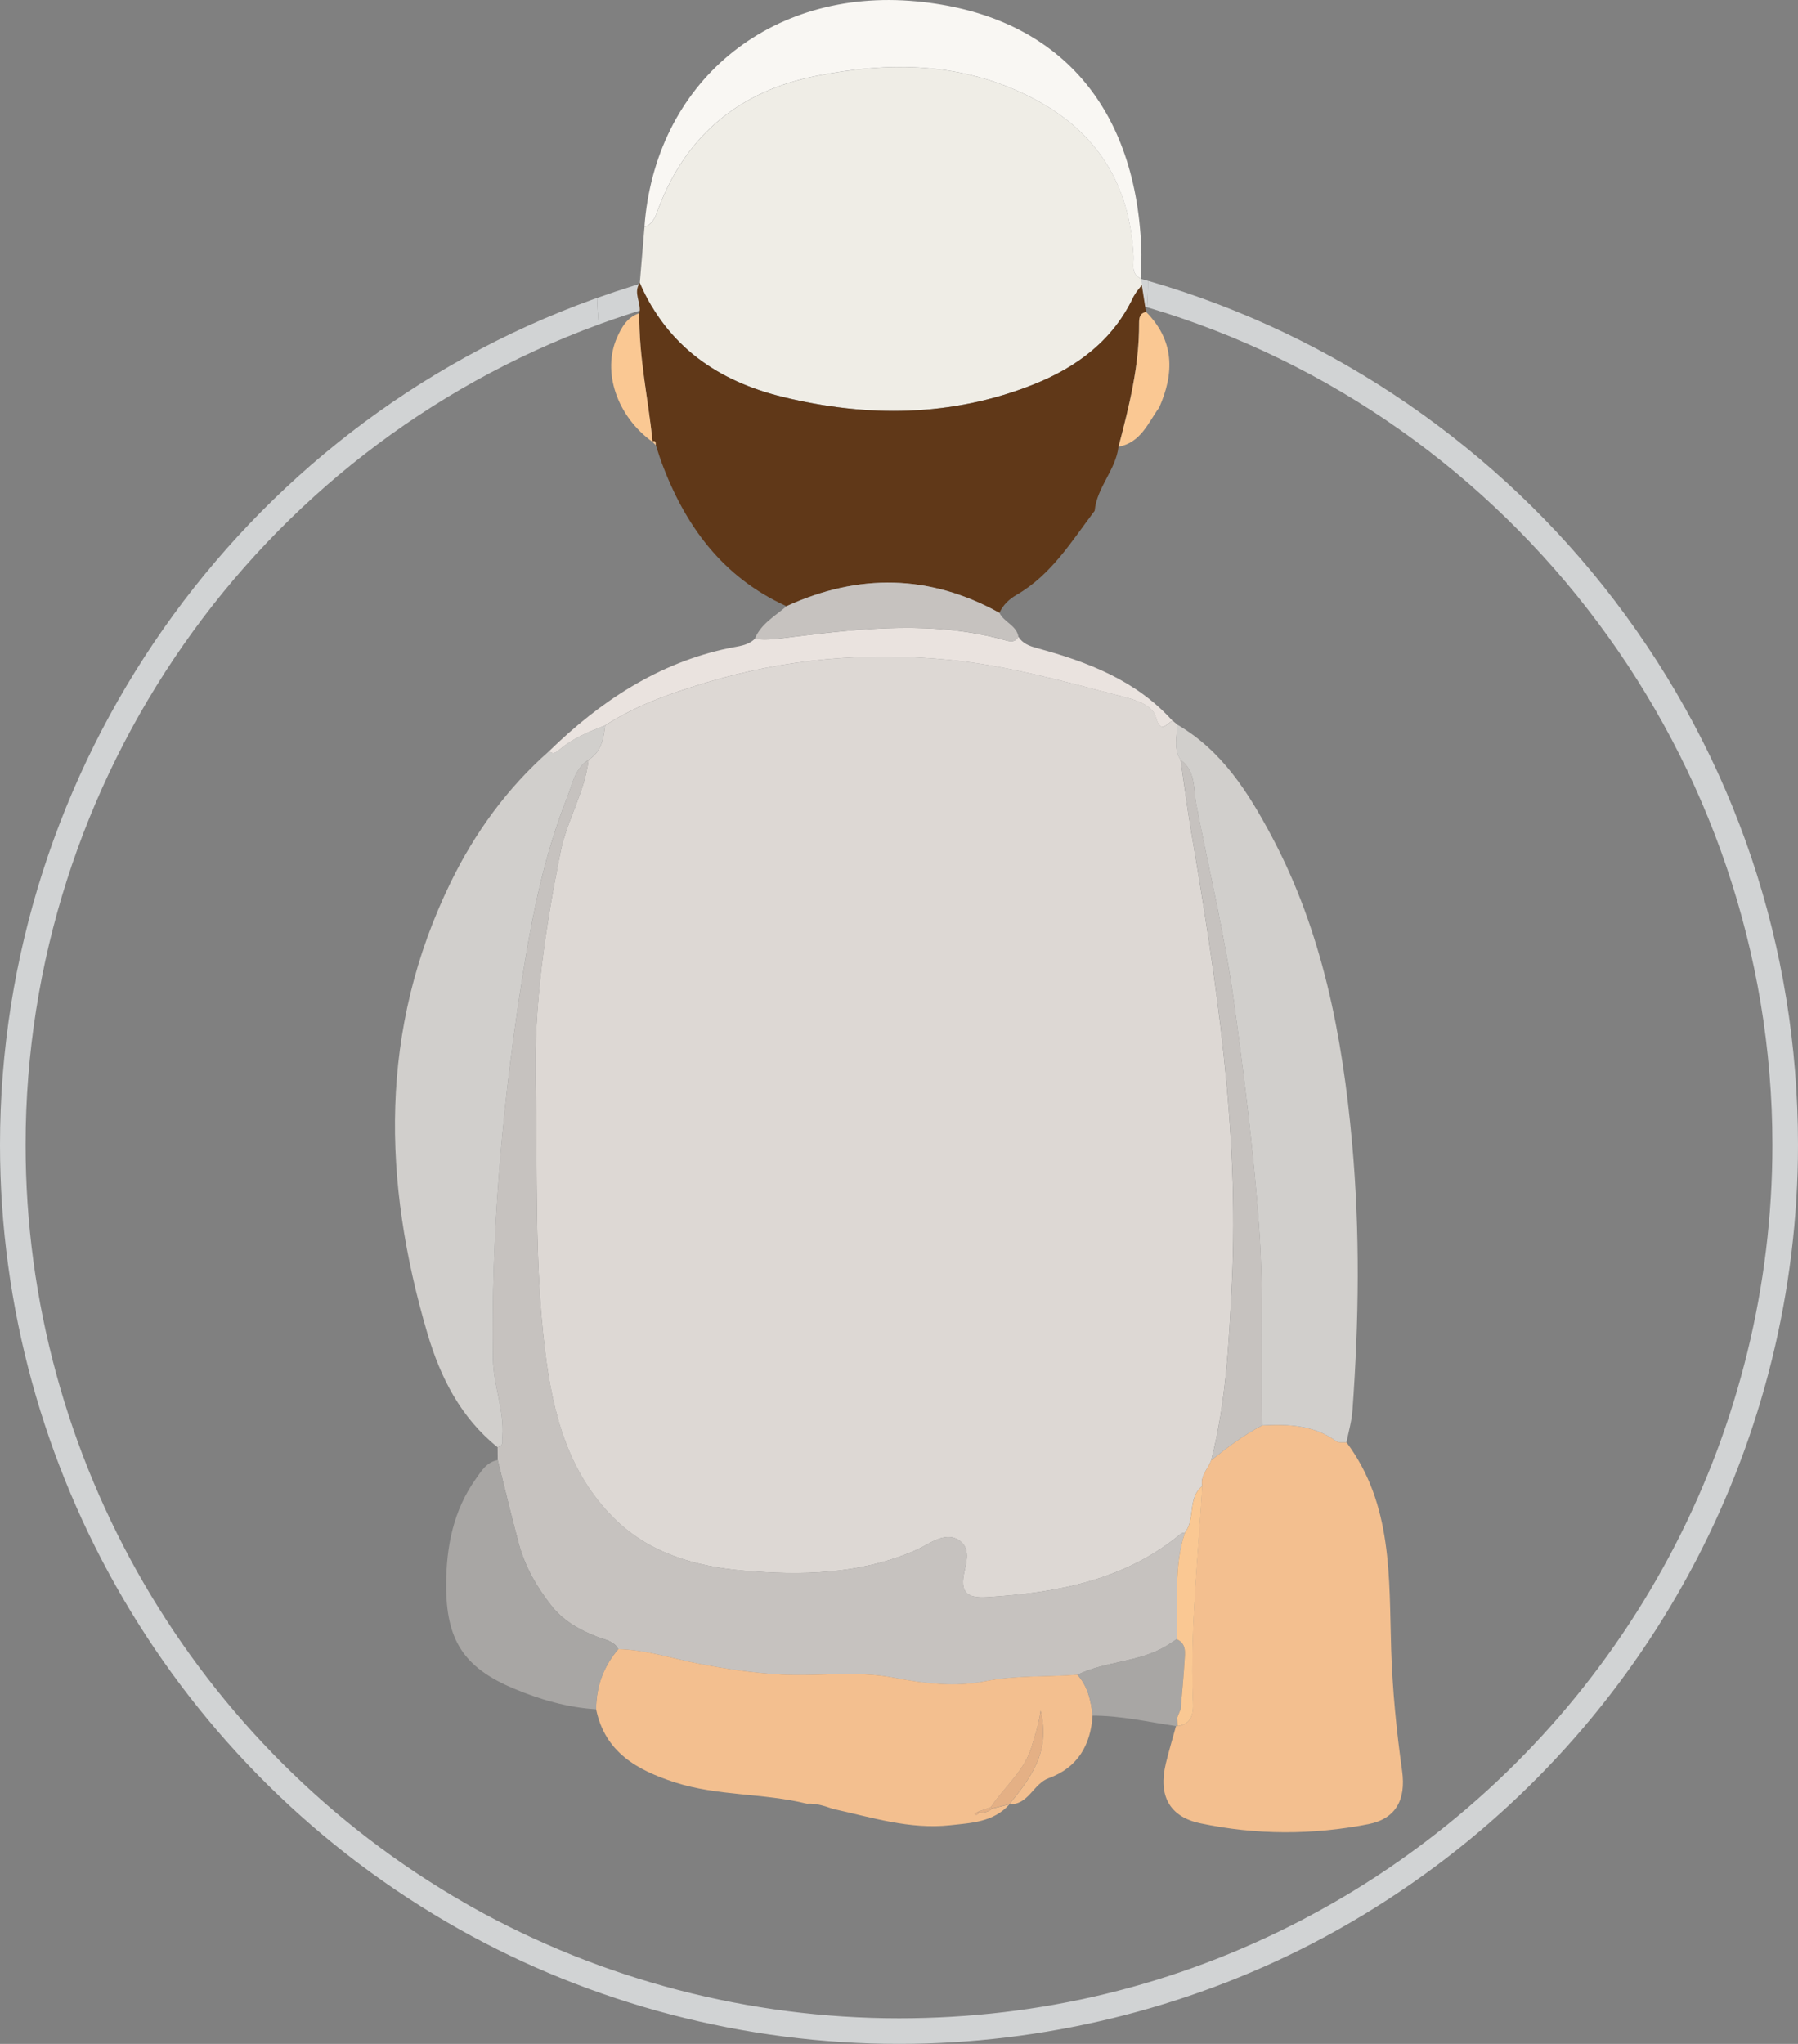 <?xml version="1.0" encoding="UTF-8"?>
<svg id="Layer_2" data-name="Layer 2" xmlns="http://www.w3.org/2000/svg" viewBox="0 0 281.05 319.48">
  <rect x="0" y="0" width="281.05" height="319.48" fill="#808080" stroke="none"/>
  <defs>
    <style>
      .cls-1 {
        fill: #a8a6a4;
      }

      .cls-1, .cls-2, .cls-3, .cls-4, .cls-5, .cls-6, .cls-7, .cls-8, .cls-9, .cls-10, .cls-11, .cls-12 {
        stroke-width: 0px;
      }

      .cls-2 {
        fill: #fac893;
      }

      .cls-3 {
        fill: #eae3df;
      }

      .cls-4 {
        fill: #f3bf8f;
      }

      .cls-5 {
        fill: #f9f7f3;
      }

      .cls-6 {
        fill: #efede6;
      }

      .cls-7 {
        fill: #d1cfcc;
      }

      .cls-8 {
        fill: #603818;
      }

      .cls-9 {
        fill: #e4b085;
      }

      .cls-10 {
        fill: #d1d3d4;
      }

      .cls-11 {
        fill: #c6c2bf;
      }

      .cls-12 {
        fill: #ddd8d4;
      }
    </style>
  </defs>
  <g id="Layer_1-2" data-name="Layer 1">
    <g>
      <path class="cls-10" d="m171.81,41.93c-.11-.02-.21-.05-.32-.07-10.09-2.27-20.51-3.43-30.96-3.43-16.2,0-32.09,2.74-47.2,8.14.04,1.38.13,2.76.24,4.16.15-.06.3-.11.45-.17.03,0,.06-.02.09-.03,8.96-3.24,18.21-5.52,27.64-6.81h.03c6.18-.86,12.44-1.29,18.75-1.29,10.27,0,20.49,1.14,30.4,3.4.09.02.18.04.27.06,2.53.58,5.1,1.25,7.65,2,.15.04.31.09.46.14.09-1.38.14-2.75.14-4.13-2.55-.74-5.11-1.4-7.64-1.97Z"/>
      <path class="cls-10" d="m281.05,178.95c0,45.84-22.45,88.91-60.05,115.22-5.08,3.56-10.43,6.8-15.91,9.64-19.8,10.25-42.12,15.67-64.56,15.67-24.08,0-47.85-6.19-68.72-17.91C27.52,276.68,0,229.7,0,178.95,0,119.94,37.27,66.82,92.75,46.77c.19-.07.39-.14.58-.2.04,1.38.13,2.76.24,4.16C39.97,70.36,4,121.81,4,178.95c0,48.93,26.33,94.27,68.81,118.59.32.19.64.37.96.55,20.28,11.37,43.36,17.39,66.76,17.39,22.11,0,43.21-5.12,62.72-15.23.31-.16.61-.32.92-.49,5-2.63,9.88-5.61,14.53-8.87.33-.23.65-.46.97-.69,35.96-25.62,57.38-67.12,57.38-111.25,0-60.14-40.17-113.9-97.74-130.92.09-1.38.14-2.75.14-4.13.17.05.35.1.52.15,28.58,8.34,54.31,26.05,72.44,49.87,18.74,24.62,28.64,54.02,28.64,85.03Z"/>
    </g>
    <g>
      <path class="cls-12" d="m183.27,112.63c.24.2.49.41.73.61.01,1.86-.61,3.78.54,5.53.55,3.74,1.03,7.5,1.66,11.23,3.95,23.32,7.52,46.68,6.36,70.45-.46,9.33-.89,18.69-3.24,27.81-.46,1.34-1.74,2.4-1.39,4.02-2.35,1.88-1.04,5.13-2.71,7.27-.21.06-.48.06-.64.2-8.79,7.28-19.33,9.21-30.28,9.9-3.33.21-4.25-.88-3.55-4.01.36-1.61.86-3.55-.63-4.73-1.58-1.24-3.4-.51-5.03.4-.78.44-1.57.84-2.39,1.19-8.5,3.59-17.51,3.77-26.4,3.01-7.45-.64-14.79-2.65-20.39-8.25-7.19-7.19-9.52-16.44-10.71-26.1-1.71-13.9-1.15-27.88-1.48-41.83-.29-12.29,1.51-24.25,3.91-36.21.99-4.94,3.78-9.31,4.37-14.36,1.99-1.24,2.34-3.27,2.58-5.36,4.89-3.17,10.36-5.07,15.86-6.72,12.39-3.71,24.98-4.8,37.97-3.54,9.41.92,18.31,3.49,27.33,5.8,1.82.47,4.44,1.32,4.93,3.08.74,2.68,1.56,1.26,2.61.63Z"/>
      <path class="cls-6" d="m100.01,44.22c.24-2.91.49-5.81.73-8.72,1.49-.51,1.82-1.99,2.27-3.14,4.41-11.45,12.81-18.18,24.66-20.5,11.45-2.25,22.72-2.15,33.53,3.37,10.23,5.23,15.39,13.48,16,24.8.07,1.26-.5,2.77,1.16,3.53.04.33.09.66.13.99-.28.36-.56.71-.84,1.07-.15.24-.3.48-.45.72-3.2,6.89-8.92,11.08-15.67,13.76-12.76,5.07-25.93,5.16-39.12,1.95-10.14-2.46-18.1-7.91-22.39-17.84Z"/>
      <path class="cls-11" d="m92.01,118.75c-.59,5.05-3.38,9.42-4.37,14.36-2.39,11.96-4.19,23.92-3.91,36.21.33,13.95-.24,27.93,1.48,41.83,1.19,9.66,3.53,18.91,10.71,26.1,5.6,5.6,12.95,7.62,20.39,8.25,8.89.76,17.9.59,26.4-3.01.82-.35,1.62-.75,2.39-1.19,1.63-.92,3.45-1.64,5.03-.4,1.49,1.17.99,3.12.63,4.73-.71,3.13.22,4.22,3.55,4.01,10.95-.68,21.48-2.62,30.28-9.9.16-.13.42-.13.64-.19-1.85,5.45-1.02,11.1-1.29,16.67-.55.36-1.09.73-1.65,1.07-4.27,2.57-9.45,2.34-13.87,4.49-4.83.39-9.63.05-14.54,1.04-4.47.9-9.34.38-14.16-.58-5.7-1.13-11.79-.18-17.69-.5-4.28-.23-8.57-.87-12.78-1.68-4.19-.81-8.28-2.2-12.6-2.28-.72-1.33-2.17-1.49-3.37-1.96-2.74-1.07-5.24-2.49-7.07-4.81-2.27-2.89-4.12-6.06-5.09-9.63-1.18-4.37-2.22-8.77-3.32-13.16l-.02-2c1.02-.26.7-.88.76-1.71.28-4.14-1.41-7.98-1.48-12.09-.3-18.99,1.29-37.82,4.12-56.57,1.6-10.59,3.48-21.11,7.44-31.12.83-2.1,1.19-4.59,3.39-5.97Z"/>
      <path class="cls-8" d="m100.01,44.22c4.29,9.93,12.25,15.38,22.39,17.84,13.19,3.2,26.36,3.12,39.12-1.95,6.75-2.69,12.47-6.87,15.67-13.76.15-.24.3-.48.45-.72.28-.36.56-.71.84-1.07.22,1.41.44,2.82.66,4.23-1.02.18-1.1.95-1.1,1.75.05,6.62-1.55,12.96-3.21,19.3-.42,3.64-3.38,6.33-3.72,10-3.62,4.79-6.78,10.01-12.2,13.14-1.14.66-2.13,1.57-2.69,2.83-10.91-6.04-22.01-6.2-33.28-1.05-9.99-4.53-15.89-12.6-19.57-22.6-.31-.84-.56-1.7-.84-2.54-.12-.27.09-.87-.59-.58l.08.06c-.69-6.71-2.19-13.34-2.08-20.13.38-1.58-1.04-3.18.07-4.74Z"/>
      <path class="cls-4" d="m187.93,232.28c-.35-1.62.93-2.68,1.39-4.02,2.53-2.01,5.09-3.98,7.99-5.46,4.08-.21,8.06-.05,11.57,2.47.38.27,1.06.14,1.6.19,7.26,9.73,6.62,21.15,6.98,32.38.2,6.36.83,12.69,1.71,18.99.62,4.47-.97,7.46-5.28,8.3-8.72,1.71-17.55,1.71-26.25-.13-4.93-1.04-6.6-4.41-5.4-9.37.47-1.95,1.05-3.87,1.58-5.81,0,0,.24-.01.24-.01,2.77-.39,2.44-2.84,2.38-4.42-.39-11.08.83-22.07,1.48-33.1Z"/>
      <path class="cls-7" d="m210.48,225.46c-.54-.05-1.22.08-1.6-.19-3.51-2.52-7.49-2.68-11.57-2.47-.26-10.48.25-20.95-.53-31.44-.87-11.67-2.32-23.24-3.91-34.81-1.43-10.39-3.9-20.58-5.89-30.86-.44-2.29-.04-5.2-2.45-6.91-1.15-1.75-.52-3.67-.54-5.53,6.99,4.04,11.12,10.59,14.75,17.4,7.99,14.97,11.1,31.3,12.61,48,1.26,13.96,1.07,27.93.05,41.89-.12,1.65-.61,3.28-.93,4.92Z"/>
      <path class="cls-4" d="m96.65,257.77c4.33.09,8.41,1.47,12.6,2.28,4.21.82,8.5,1.45,12.78,1.68,5.9.32,11.98-.62,17.69.5,4.82.95,9.7,1.48,14.16.58,4.91-.99,9.71-.66,14.54-1.04,1.62,1.83,2.13,4.07,2.36,6.41-.3,4.65-2.38,8.14-6.84,9.76-2.44.88-3.15,4.19-6.16,4.08,3.24-4.04,6.48-8.08,4.88-14.63-.31,2.36-.91,3.9-1.34,5.44-1.11,3.97-4.31,6.42-6.43,9.64-.66.24-1.33.48-1.99.72-.19.1-.38.2-.56.3.32.43.49-.02.71-.12.74-.02,1.45-.13,2.02-.66.91-.23,1.81-.45,2.72-.68-2.49,2.79-5.97,2.91-9.27,3.27-6.3.69-12.28-1.23-18.33-2.56-1.31-.45-2.63-.9-4.05-.8-6.8-1.69-13.95-1.17-20.68-3.35-5.88-1.91-10.89-4.69-12.28-11.41-.01-3.56,1.15-6.69,3.46-9.41Z"/>
      <path class="cls-7" d="m92.01,118.75c-2.19,1.38-2.55,3.86-3.39,5.97-3.97,10.01-5.84,20.53-7.44,31.12-2.83,18.75-4.41,37.59-4.12,56.57.06,4.11,1.76,7.95,1.48,12.09-.06.84.26,1.45-.76,1.71-5.75-4.59-8.93-10.9-10.94-17.68-7.07-23.91-7.61-47.62,3.6-70.6,3.79-7.78,8.84-14.74,15.38-20.51.71.61,1.19.12,1.72-.32,2.08-1.75,4.55-2.74,7.04-3.71-.23,2.09-.58,4.12-2.58,5.36Z"/>
      <path class="cls-5" d="m178.35,43.55c-1.65-.76-1.09-2.27-1.16-3.53-.61-11.32-5.77-19.57-16-24.8-10.8-5.52-22.07-5.62-33.53-3.37-11.85,2.32-20.25,9.05-24.66,20.5-.44,1.15-.78,2.63-2.27,3.14C102.37,12.93,120.28-1.95,143.24.21c21.57,2.02,34.15,15.73,35.15,38.32.07,1.67-.02,3.35-.04,5.02Z"/>
      <path class="cls-1" d="m96.65,257.77c-2.3,2.71-3.47,5.84-3.46,9.41-4.5-.28-8.79-1.52-12.9-3.25-7.89-3.32-10.6-7.67-10.55-16.32.03-5.92,1.14-11.52,4.63-16.44.88-1.24,1.71-2.65,3.43-2.95,1.1,4.39,2.14,8.79,3.32,13.16.97,3.57,2.82,6.74,5.09,9.63,1.83,2.32,4.33,3.74,7.07,4.81,1.2.47,2.65.63,3.37,1.96Z"/>
      <path class="cls-3" d="m94.58,113.39c-2.49.97-4.96,1.96-7.04,3.71-.52.44-1.01.93-1.72.32,8.01-7.79,17.03-13.8,28.16-16.12,1.39-.29,2.88-.36,3.99-1.43,2.02.27,3.98-.07,5.99-.32,11.09-1.38,22.2-2.54,33.22.54.84.23,1.53.32,2-.57.69,1.07,1.65,1.44,2.93,1.79,7.9,2.15,15.47,5.02,21.15,11.34-1.05.64-1.86,2.05-2.61-.63-.49-1.76-3.1-2.61-4.93-3.08-9.02-2.31-17.92-4.88-27.33-5.8-12.99-1.26-25.58-.17-37.97,3.54-5.49,1.65-10.97,3.55-15.86,6.72Z"/>
      <path class="cls-11" d="m159.19,99.51c-.47.89-1.16.81-2,.57-11.02-3.08-22.13-1.92-33.22-.54-2.01.25-3.97.59-5.99.32.97-2.37,3.17-3.55,4.97-5.11,11.27-5.15,22.37-5,33.28,1.05.7,1.46,2.65,1.93,2.96,3.71Z"/>
      <path class="cls-1" d="m170.78,268.18c-.23-2.34-.74-4.58-2.36-6.41,4.41-2.15,9.59-1.91,13.86-4.49.56-.34,1.1-.71,1.65-1.06,1.57.72,1.29,2.16,1.22,3.42-.13,2.5-.4,5-.61,7.5-.17.44-.34.88-.52,1.31.01.45.02.89.03,1.34,0,0-.24.01-.24.01-4.34-.64-8.63-1.64-13.05-1.63Z"/>
      <path class="cls-2" d="m174.85,69.82c1.66-6.33,3.25-12.68,3.21-19.3,0-.81.08-1.58,1.1-1.75,4.41,4.46,4.43,9.53,2.04,14.92-1.75,2.42-2.87,5.49-6.34,6.13Z"/>
      <path class="cls-2" d="m99.94,48.96c-.11,6.79,1.39,13.42,2.08,20.13-5.56-3.97-7.95-10.96-5.57-16.33.73-1.65,1.61-3.19,3.49-3.8Z"/>
      <path class="cls-2" d="m101.95,69.03c.67-.29.47.31.59.58-.2-.19-.39-.39-.59-.58Z"/>
      <path class="cls-11" d="m184.54,118.77c2.41,1.72,2,4.62,2.45,6.91,1.99,10.28,4.45,20.46,5.89,30.86,1.59,11.57,3.04,23.14,3.91,34.81.78,10.5.27,20.97.53,31.44-2.89,1.48-5.46,3.45-7.99,5.46,2.35-9.12,2.78-18.48,3.24-27.81,1.16-23.77-2.41-47.13-6.36-70.45-.63-3.73-1.11-7.49-1.66-11.23Z"/>
      <path class="cls-2" d="m184.07,269.79c-.01-.45-.02-.89-.04-1.34.17-.44.34-.88.52-1.31.21-2.5.47-5,.61-7.5.07-1.26.35-2.7-1.22-3.42.27-5.57-.56-11.23,1.29-16.67,1.67-2.14.36-5.39,2.71-7.27-.65,11.02-1.87,22.02-1.48,33.1.06,1.57.38,4.03-2.38,4.42Z"/>
      <path class="cls-5" d="m177.65,45.61c-.15.24-.3.48-.45.72.15-.24.3-.48.45-.72Z"/>
      <path class="cls-9" d="m154.89,282.45c2.12-3.22,5.33-5.67,6.43-9.64.43-1.54,1.03-3.08,1.34-5.44,1.6,6.55-1.64,10.59-4.88,14.63,0,0,.01,0,.01,0-.91.23-1.81.45-2.72.68l-.18-.24Z"/>
      <path class="cls-9" d="m155.08,282.7c-.57.53-1.28.64-2.02.66l-.15-.18c.66-.24,1.33-.48,1.99-.72,0,0,.18.24.18.24Z"/>
      <path class="cls-9" d="m153.06,283.36c-.23.11-.39.56-.71.12.19-.1.38-.2.56-.3,0,0,.15.18.15.18Z"/>
      <path class="cls-4" d="m184.55,267.14c-.17.44-.35.88-.52,1.31.17-.44.34-.88.52-1.31Z"/>
    </g>
  </g>
</svg>
